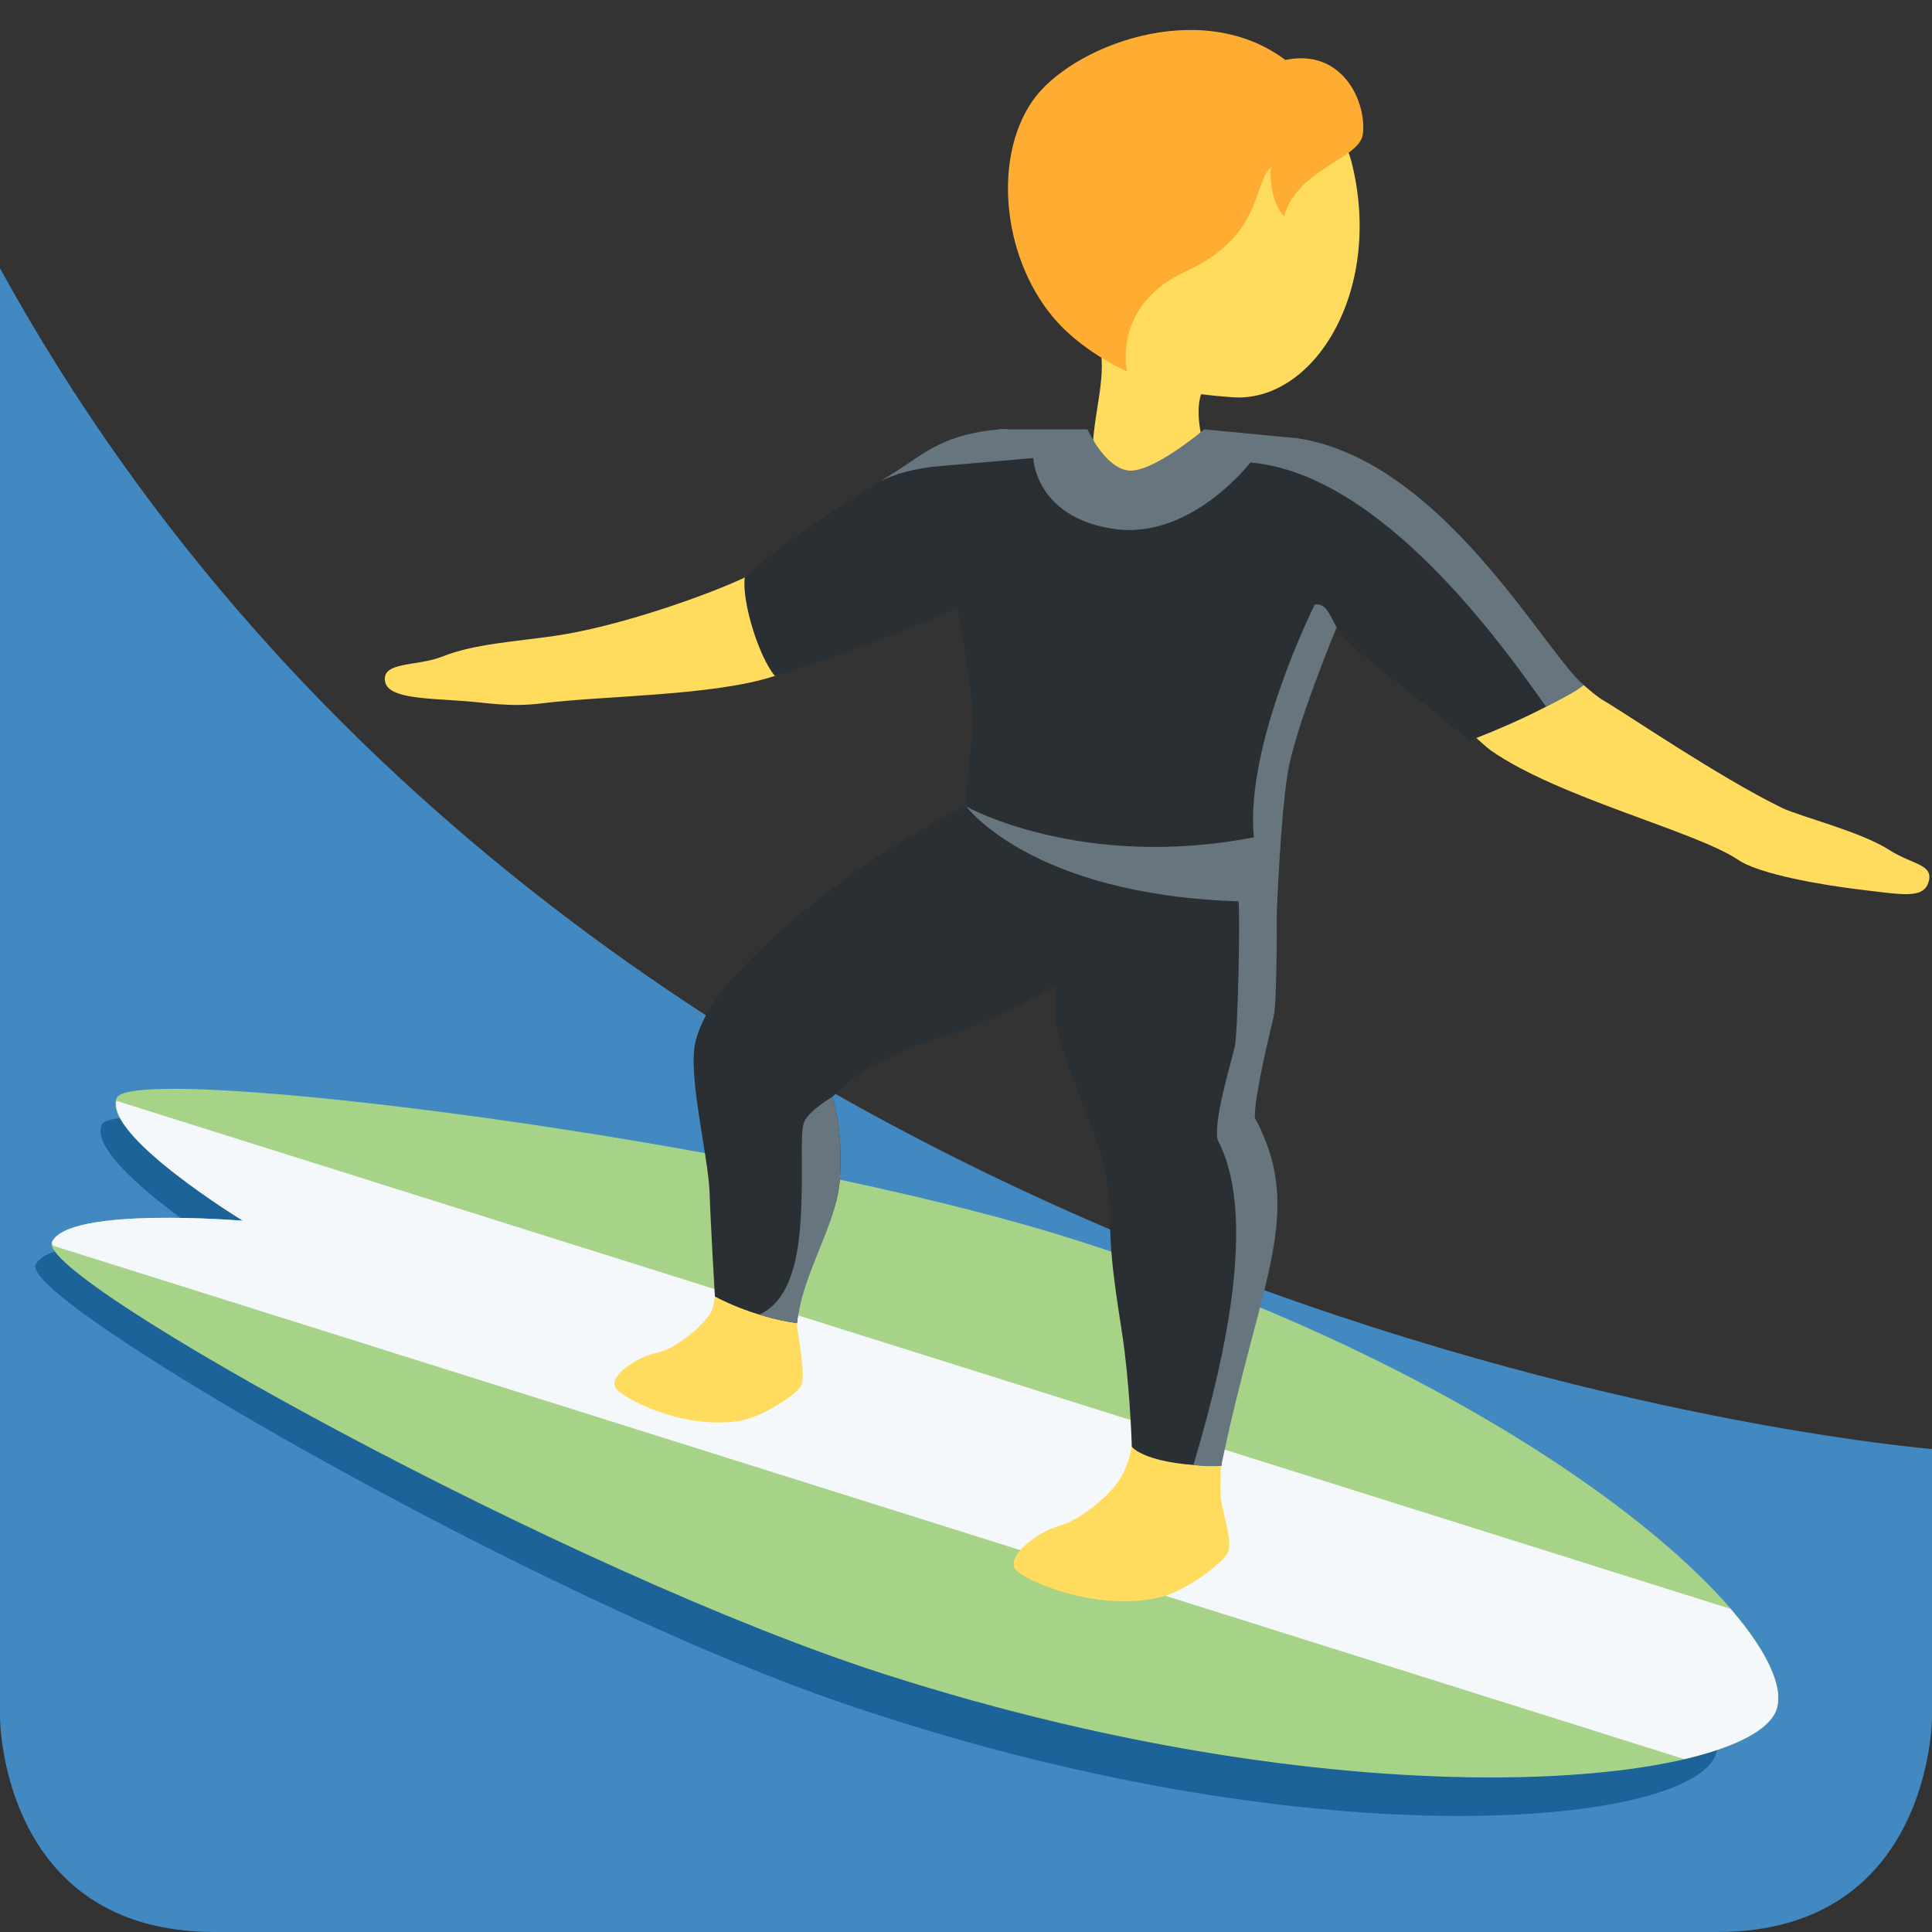 <svg width="36" height="36" viewBox="0 0 36 36" fill="none" xmlns="http://www.w3.org/2000/svg">
<rect x="0" y="0" width="36" height="36" fill="#333333" stroke="none"/>
<path d="M0 5V32C0 32 0 36 4 36H32C36 36 36 32 36 32V27C36 27 11 25 0 5Z" fill="#4289C1"/>
<path d="M4.156 23.243C4.156 23.243 1.591 21.608 1.898 20.955C2.207 20.301 13.676 21.945 19.426 23.909C28.053 26.856 32.57 31.431 31.952 32.737C31.335 34.043 24.35 34.69 15.724 31.744C9.972 29.78 0.356 24.22 0.664 23.567C0.973 22.914 4.156 23.243 4.156 23.243V23.243Z" fill="#1C6399"/>
<path d="M4.526 22.747C4.526 22.747 1.876 21.128 2.177 20.456C2.48 19.783 14.219 21.238 20.126 23.131C28.99 25.972 33.689 30.555 33.084 31.9C32.479 33.245 25.361 34.041 16.499 31.201C10.589 29.308 0.666 23.818 0.967 23.146C1.27 22.473 4.526 22.747 4.526 22.747V22.747Z" fill="#A6D388"/>
<path d="M4.526 22.747C4.526 22.747 2.019 21.213 2.168 20.512L32.244 29.978C32.966 30.815 33.263 31.501 33.084 31.9C32.928 32.248 32.329 32.557 31.384 32.778L0.989 23.212C0.986 23.192 0.96 23.161 0.967 23.146C1.27 22.473 4.526 22.747 4.526 22.747V22.747Z" fill="#F5F8FA"/>
<path d="M21.081 1.309C22.541 0.677 24.788 1.37 25.197 3.071C25.769 5.445 24.471 7.515 22.958 7.402C21.372 7.284 20.39 6.966 19.695 5.36C19 3.755 19.621 1.941 21.081 1.309V1.309Z" fill="#FFDC5D"/>
<path d="M20.129 5.765C17.892 3.308 23.086 3.382 23.086 3.382C24.069 3.385 23.448 5.043 23.939 5.92C24.276 6.527 22.954 6.899 22.954 6.899C22.954 6.899 22.342 6.91 22.334 7.654V7.661C22.333 7.85 22.36 8.074 22.458 8.371C22.947 9.843 20.981 10.82 20.493 9.346C20.3 8.762 20.35 8.242 20.422 7.76L20.429 7.717C20.538 7.002 20.682 6.373 20.129 5.765V5.765Z" fill="#FFDC5D"/>
<path d="M19.237 1.884C19.934 0.872 22.354 -0.081 23.95 1.117C25.02 0.895 25.467 1.904 25.395 2.496C25.338 2.969 24.186 3.129 23.926 4.031C23.717 3.814 23.649 3.357 23.684 3.11C23.328 3.476 23.519 4.402 22.092 5.059C20.712 5.693 21.001 6.921 21.001 6.921C21.001 6.921 20.252 6.597 19.72 6.021C18.701 4.92 18.469 2.999 19.237 1.884V1.884Z" fill="#FFAC33"/>
<path d="M19.739 28.432C20.117 28.332 20.71 27.852 20.893 27.52C21.554 26.323 20.722 24.044 20.703 22.743C20.698 22.373 22.916 20.769 23.563 21.727C24.21 22.685 22.572 26.446 22.751 27.92C22.791 28.246 22.978 28.734 22.877 28.935C22.776 29.136 22.06 29.675 21.576 29.774C20.339 30.029 19.085 29.432 18.932 29.257C18.71 29.003 19.36 28.532 19.739 28.432V28.432ZM12.229 25.21C12.563 25.145 13.079 24.741 13.245 24.457C13.535 23.959 13.088 20.815 13.118 19.511C13.468 19.277 15.511 20.437 15.511 20.437C15.948 22.252 14.694 23.3 14.852 24.699C14.884 24.983 15.022 25.663 14.923 25.831C14.824 26 14.171 26.425 13.745 26.483C12.657 26.631 11.604 26.04 11.481 25.879C11.303 25.645 11.895 25.275 12.229 25.21V25.21ZM8.245 12.233C8.834 11.998 9.593 11.957 10.349 11.847C11.547 11.672 13.201 11.082 13.878 10.761C14.703 10.266 16.455 9.1 16.89 8.813C17.325 8.526 17.907 8.128 18.625 8H18.781C18.396 8.542 18.172 9.159 18.033 10.841C18.033 10.841 14.714 12.502 14.438 12.594C13.313 12.969 11.256 12.96 10.094 13.106C9.492 13.182 9.073 13.092 8.595 13.059C7.873 13.01 7.215 13.004 7.173 12.688C7.123 12.321 7.768 12.423 8.245 12.233V12.233ZM25.001 8.402C26.667 9.395 28.369 11.451 28.981 12.316C29.341 12.599 29.667 12.93 29.878 13.052C30.267 13.275 32.032 14.484 33.212 15.057C33.566 15.223 34.67 15.495 35.204 15.838C35.636 16.116 36.049 16.1 35.931 16.45C35.829 16.752 35.423 16.666 34.704 16.582C33.985 16.498 32.775 16.293 32.379 16.016C31.579 15.485 29.032 14.86 27.782 13.985C27.561 13.83 25.397 11.822 25.001 11.244C24.458 9.729 24.719 8.688 25.001 8.402V8.402Z" fill="#FFDC5D"/>
<path d="M12.958 19.417C13.187 18.436 14.458 17.37 15.635 16.469C16.812 15.568 18.01 15.031 18.01 15.031C17.976 14.544 18.182 13.736 18.099 13.015C18 12.162 17.839 11.326 17.839 11.326C17.839 11.326 16.206 12.053 14.437 12.593C14.135 12.23 13.819 11.198 13.878 10.76C14.781 9.919 16.361 9.006 16.797 8.718C17.233 8.43 17.634 8.081 18.625 8H20.264C20.264 8 20.363 8.856 21.013 8.918C21.663 8.98 22.44 8 22.44 8L24.188 8.167C26.386 8.505 28.188 11.191 28.982 12.318C29.342 12.601 29.342 12.601 29.508 12.765C28.581 13.367 27.38 13.8 27.38 13.8C26.192 12.776 25.302 12.265 24.906 11.687C24.906 11.687 24.247 13.043 23.994 14.075C23.741 15.107 23.792 17 23.792 17C23.792 17 23.797 18.674 23.734 18.94C23.646 19.312 23.381 20.389 23.381 20.824C23.381 20.824 23.987 22.159 23.683 23.308C23.28 24.837 22.798 26.776 22.756 27.316C21.344 27.316 21.089 26.957 21.089 26.957C21.089 26.957 21.069 26.118 20.955 25.179C20.886 24.607 20.686 23.635 20.686 22.786C20.686 21.937 20.469 21.362 20.343 21.01C20.217 20.658 19.742 19.558 19.666 18.958C19.646 18.796 19.658 18.584 19.688 18.358C19.154 18.65 18.195 19.15 17.604 19.312C16.755 19.544 16.11 19.907 15.886 20.102C15.662 20.297 15.51 20.437 15.51 20.437C15.51 20.437 15.711 20.994 15.651 21.953C15.596 22.83 14.958 23.611 14.851 24.656C13.958 24.523 13.321 24.157 13.321 24.157C13.321 24.157 13.242 22.821 13.223 22.241C13.2 21.535 12.811 20.048 12.958 19.417V19.417Z" fill="#292F33"/>
<path d="M28.808 13.168C28.013 12.042 25.741 8.829 23.3 8.618C23.3 8.618 22.182 10.077 20.735 9.853C19.288 9.629 19.253 8.535 19.253 8.535L17.526 8.684C17.032 8.724 16.685 8.832 16.406 8.965C16.569 8.864 16.71 8.776 16.797 8.719C17.232 8.432 17.634 8.081 18.625 8H20.264C20.264 8 20.573 8.699 21.015 8.766C21.457 8.833 22.44 8 22.44 8L24.188 8.167C26.866 8.588 28.754 12.108 29.508 12.765C29.402 12.869 29.052 13.048 28.808 13.168V13.168Z" fill="#67757F"/>
<path d="M22.238 27.297C22.64 25.937 23.521 22.8 22.688 21.241C22.613 20.873 22.918 19.884 23.006 19.512C23.069 19.246 23.109 17.074 23.078 16.795C19.219 16.672 18.01 15.032 18.01 15.032C18.01 15.032 20.149 16.223 23.364 15.602C23.19 13.883 24.498 11.265 24.498 11.265C24.711 11.24 24.763 11.433 24.906 11.689C24.906 11.689 24.132 13.554 23.994 14.407C23.857 15.259 23.792 17 23.792 17C23.792 17 23.797 18.674 23.734 18.94C23.646 19.312 23.381 20.389 23.381 20.824C24.333 22.607 23.48 23.804 22.756 27.316C22.587 27.324 22.42 27.324 22.238 27.297V27.297ZM14.918 22.735C14.978 21.777 14.894 21.096 14.99 20.892C15.086 20.688 15.51 20.437 15.51 20.437C15.51 20.437 15.711 20.994 15.651 21.953C15.596 22.83 14.961 23.687 14.851 24.656C14.542 24.61 14.445 24.583 14.145 24.495C14.758 24.234 14.88 23.341 14.918 22.735V22.735Z" fill="#67757F"/>
</svg>
